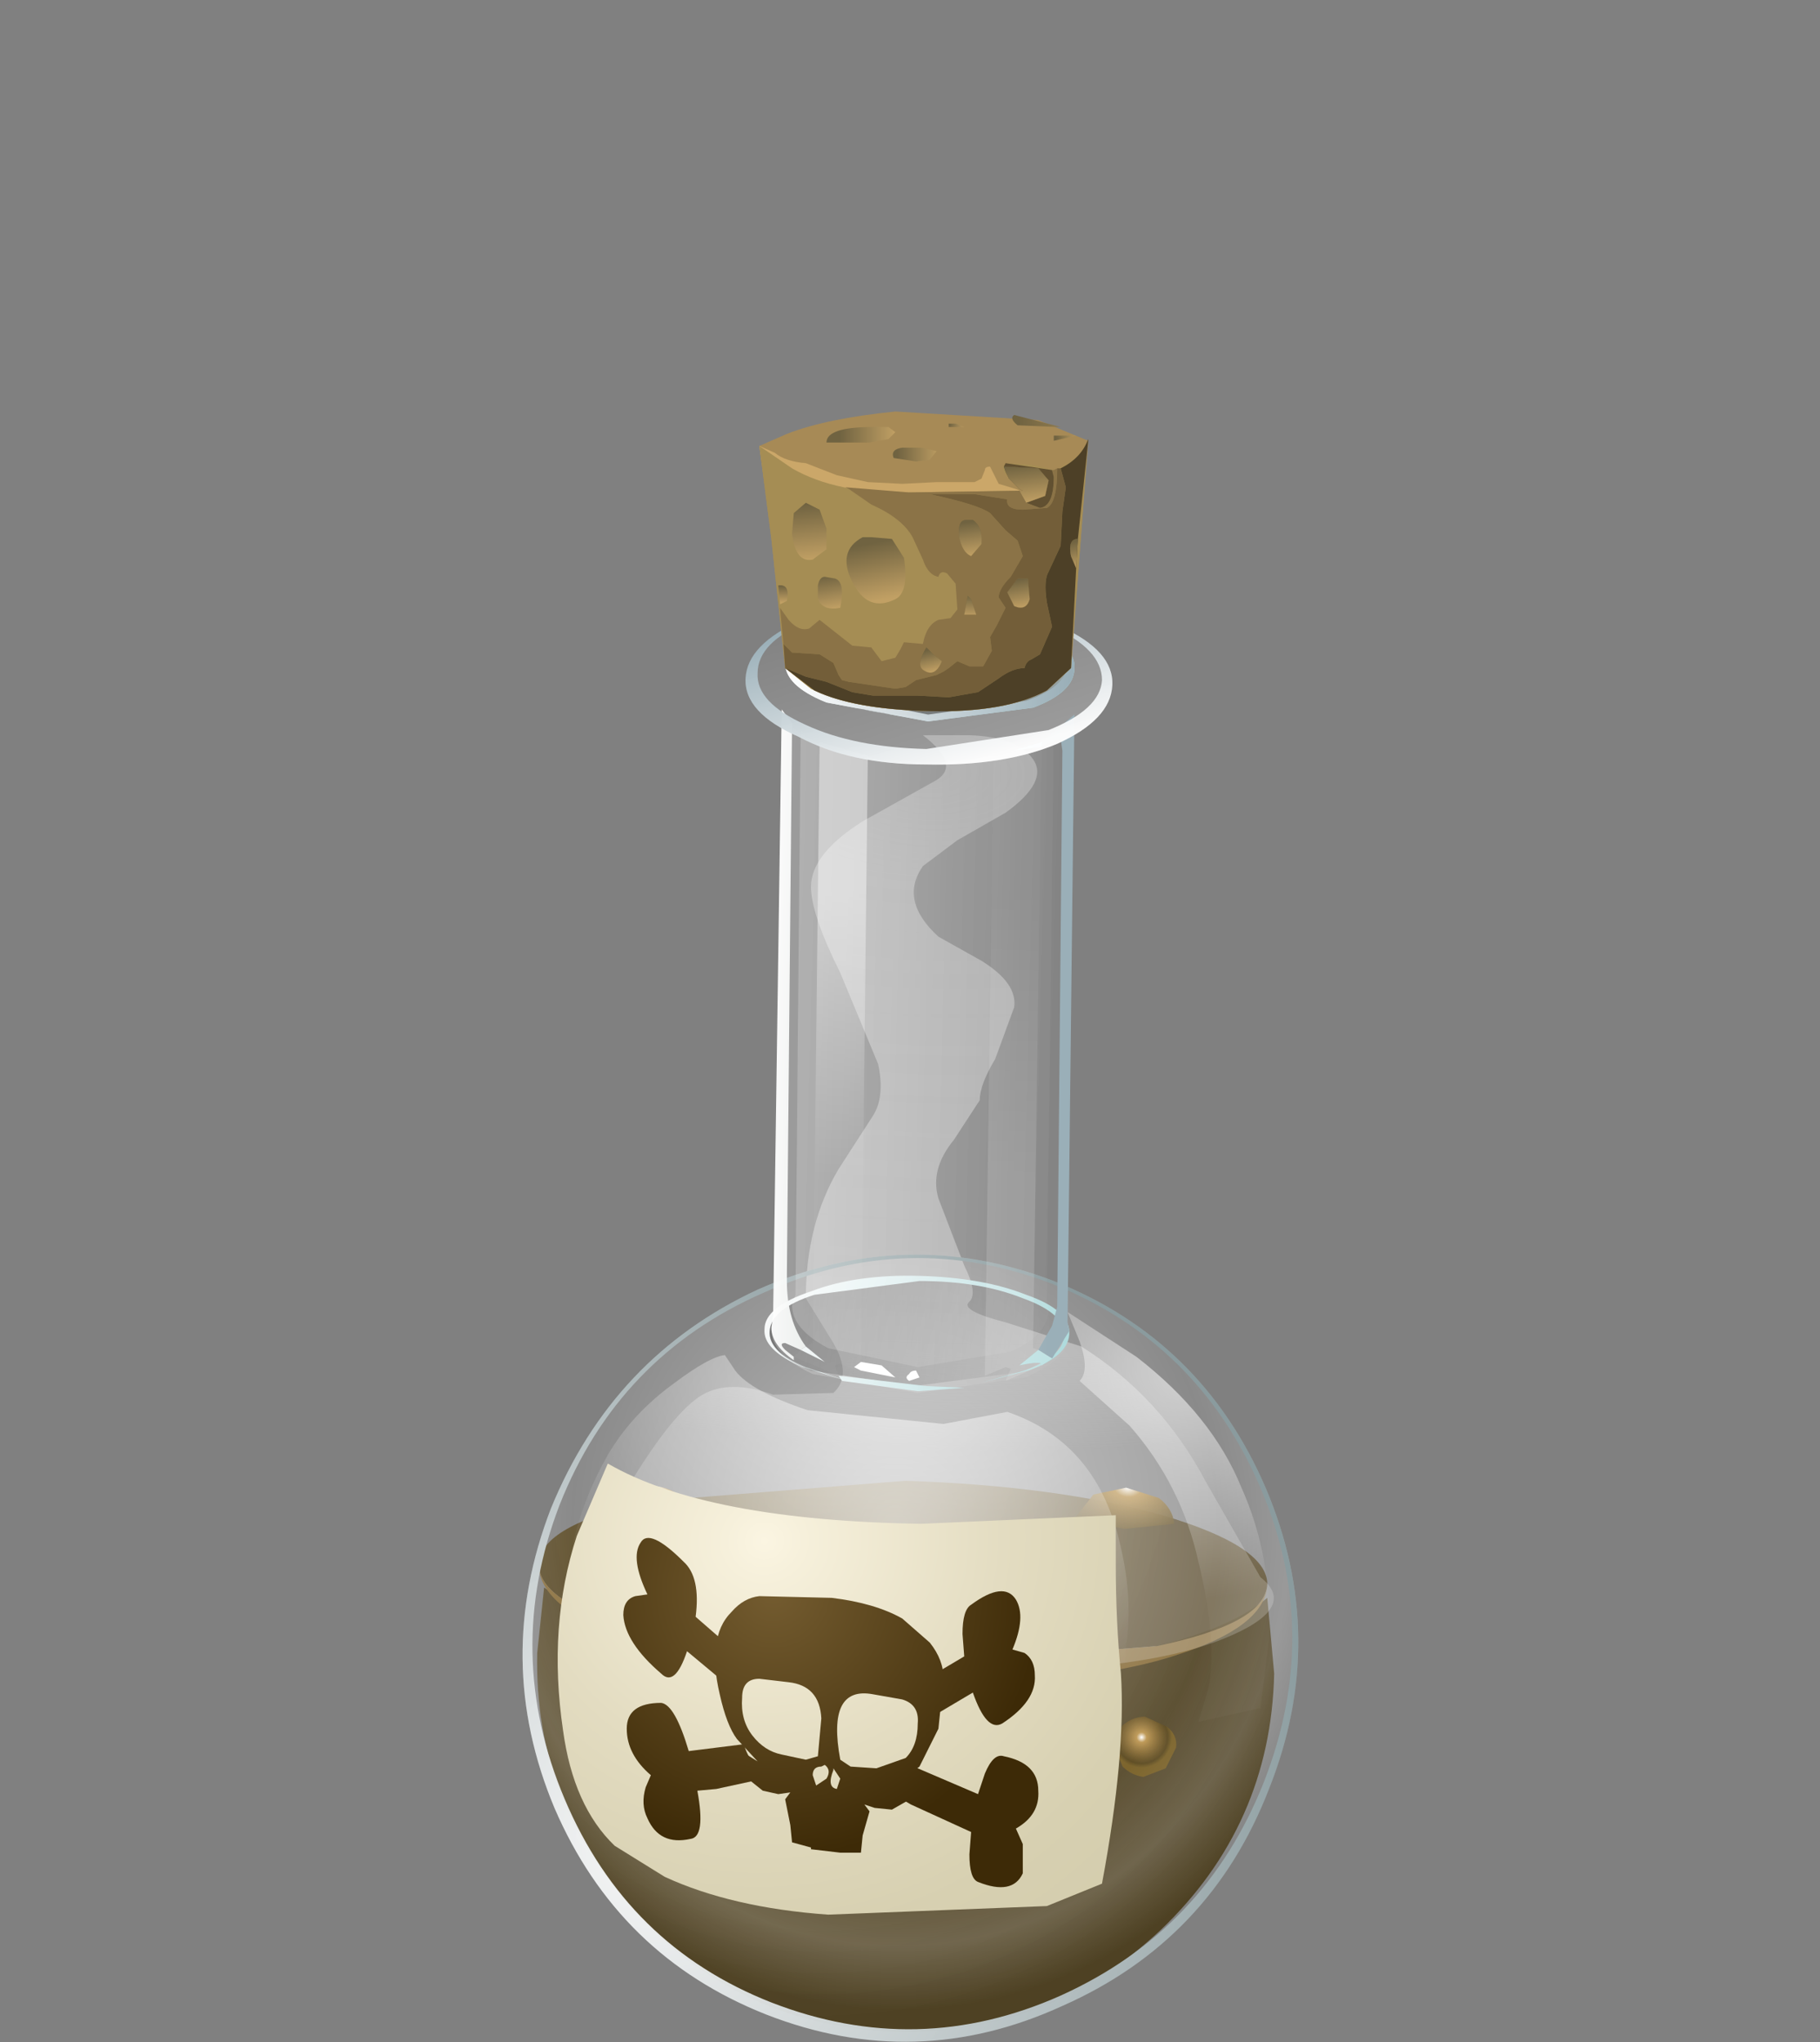 <?xml version="1.0" encoding="UTF-8" standalone="no"?>
<svg xmlns:xlink="http://www.w3.org/1999/xlink" height="59.3px" width="52.85px" xmlns="http://www.w3.org/2000/svg">
  <rect width="100%" height="100%" fill="#808080" stroke="none"/>
  <g transform="matrix(1.0, 0.0, 0.0, 1.0, 0.0, 0.0)">
    <use height="47.45" transform="matrix(1.0, 0.0, 0.0, 1.0, 15.15, 11.85)" width="22.55" xlink:href="#shape0"/>
  </g>
  <defs>
    <g id="shape0" transform="matrix(1.0, 0.0, 0.0, 1.0, -15.15, -11.85)">
      <path d="M36.8 46.4 L37.0 48.6 Q36.9 53.0 33.7 56.05 30.45 59.1 26.0 59.0 21.6 58.85 18.55 55.65 15.5 52.4 15.6 48.0 L15.8 46.1 Q17.2 47.1 19.95 47.8 L26.05 48.55 32.65 48.0 Q35.55 47.45 36.8 46.4" fill="url(#gradient0)" fill-rule="evenodd" stroke="none"/>
      <path d="M33.75 44.0 Q36.8 44.9 36.8 46.0 36.75 47.15 33.6 47.8 L26.15 48.4 Q21.75 48.3 18.7 47.4 15.6 46.55 15.65 45.4 15.7 44.3 18.8 43.6 L26.3 43.0 Q30.7 43.15 33.75 44.0" fill="url(#gradient1)" fill-rule="evenodd" stroke="none"/>
      <path d="M26.15 48.4 L33.6 47.8 Q36.7 47.15 36.8 46.05 36.7 47.25 34.2 48.05 31.35 49.0 26.25 48.8 21.2 48.7 18.2 47.6 15.6 46.65 15.65 45.4 15.6 46.55 18.7 47.4 21.75 48.3 26.15 48.4" fill="#866a36" fill-rule="evenodd" stroke="none"/>
      <path d="M28.75 50.55 Q28.7 51.1 28.25 51.55 27.8 51.95 27.2 51.9 26.6 51.9 26.15 51.45 25.7 51.0 25.75 50.45 25.75 49.85 26.2 49.45 26.65 49.05 27.25 49.1 27.9 49.1 28.3 49.55 28.75 49.95 28.75 50.55" fill="url(#gradient2)" fill-rule="evenodd" stroke="none"/>
      <path d="M18.8 49.0 L18.55 49.6 17.9 49.8 17.3 49.6 Q17.0 49.35 17.05 49.0 17.05 48.65 17.35 48.4 17.6 48.2 17.95 48.2 L18.6 48.4 18.8 49.0" fill="url(#gradient3)" fill-rule="evenodd" stroke="none"/>
      <path d="M22.8 48.6 L22.55 49.2 21.9 49.4 21.25 49.2 21.0 48.6 Q21.0 48.2 21.3 48.0 21.6 47.75 21.95 47.75 22.3 47.8 22.55 48.0 L22.8 48.6" fill="url(#gradient4)" fill-rule="evenodd" stroke="none"/>
      <path d="M29.2 46.6 L28.95 47.15 28.3 47.4 Q27.95 47.4 27.7 47.15 27.4 46.85 27.4 46.55 L27.7 45.95 28.35 45.75 Q28.7 45.75 28.95 46.0 L29.2 46.6" fill="url(#gradient5)" fill-rule="evenodd" stroke="none"/>
      <path d="M23.55 53.2 Q23.5 53.75 23.05 54.15 22.6 54.55 22.0 54.55 21.4 54.5 21.0 54.1 20.55 53.65 20.55 53.1 20.6 52.5 21.0 52.1 21.45 51.7 22.05 51.75 22.7 51.75 23.1 52.2 L23.55 53.2" fill="url(#gradient6)" fill-rule="evenodd" stroke="none"/>
      <path d="M34.15 50.75 L33.85 51.35 33.2 51.6 Q32.85 51.55 32.6 51.3 L32.35 50.7 Q32.4 50.35 32.6 50.1 32.9 49.85 33.25 49.85 L33.9 50.15 Q34.2 50.4 34.15 50.75" fill="url(#gradient7)" fill-rule="evenodd" stroke="none"/>
      <path d="M18.95 44.65 L17.6 44.3 Q17.7 43.8 18.1 43.45 18.5 43.1 19.0 43.15 19.5 43.2 19.9 43.55 20.3 43.9 20.35 44.45 L18.95 44.65" fill="url(#gradient8)" fill-rule="evenodd" stroke="none"/>
      <path d="M27.6 45.6 Q27.95 45.3 28.35 45.35 29.3 45.35 29.4 46.4 L28.3 46.55 27.2 46.2 27.6 45.6" fill="url(#gradient9)" fill-rule="evenodd" stroke="none"/>
      <path d="M24.55 47.8 Q23.45 47.75 22.95 47.35 23.1 46.75 23.55 46.35 24.0 45.95 24.6 46.0 25.2 46.0 25.65 46.45 26.15 46.9 26.2 47.55 L24.55 47.8" fill="url(#gradient10)" fill-rule="evenodd" stroke="none"/>
      <path d="M32.65 44.4 L31.2 44.1 31.75 43.4 32.7 43.2 33.65 43.5 Q34.05 43.8 34.1 44.25 L32.65 44.4" fill="url(#gradient11)" fill-rule="evenodd" stroke="none"/>
      <path d="M36.6 45.8 Q37.75 46.7 35.5 47.6 32.85 48.65 27.35 48.5 22.0 48.4 18.8 47.1 16.2 46.05 16.8 45.5 L18.25 43.15 Q19.55 41.0 20.4 40.5 21.2 40.05 22.45 40.5 L24.2 40.45 Q24.75 39.95 24.2 39.0 L23.4 37.7 Q23.4 35.55 24.35 33.95 L25.35 32.4 Q25.7 31.85 25.5 30.9 L24.4 28.25 Q23.55 26.55 23.55 25.75 23.55 24.8 25.05 23.85 L27.2 22.65 Q27.9 22.2 26.8 21.35 L28.15 21.35 Q29.55 21.4 30.0 22.05 30.45 22.7 29.2 23.6 L27.8 24.4 26.8 25.15 Q26.1 26.15 27.25 27.2 L28.5 27.9 Q29.55 28.55 29.45 29.25 L28.9 30.75 Q28.45 31.5 28.45 31.95 L27.7 33.1 Q27.0 33.95 27.25 34.8 L28.0 36.75 Q28.4 37.55 28.15 37.8 27.85 38.05 29.2 38.4 L31.4 39.1 Q33.7 40.55 35.0 43.0 L36.6 45.8" fill="url(#gradient12)" fill-rule="evenodd" stroke="none"/>
      <path d="M36.85 51.95 Q35.15 56.35 30.85 58.25 26.6 60.2 22.25 58.5 17.95 56.8 16.1 52.5 14.3 48.2 16.0 43.8 17.8 39.4 22.0 37.45 26.3 35.55 30.6 37.2 34.9 38.9 36.75 43.2 38.6 47.55 36.85 51.95" fill="url(#gradient13)" fill-rule="evenodd" stroke="none"/>
      <path d="M36.7 51.75 Q38.4 47.4 36.6 43.2 34.8 39.0 30.6 37.3 26.35 35.65 22.15 37.55 17.95 39.4 16.25 43.7 14.6 48.0 16.4 52.25 18.2 56.5 22.4 58.15 26.65 59.8 30.8 57.95 35.0 56.05 36.7 51.75 M36.75 43.2 Q38.6 47.55 36.85 51.95 35.15 56.35 30.85 58.25 26.6 60.2 22.25 58.5 17.95 56.8 16.1 52.5 14.3 48.2 16.0 43.8 17.8 39.4 22.0 37.45 26.3 35.55 30.6 37.2 34.9 38.9 36.75 43.2" fill="url(#gradient14)" fill-rule="evenodd" stroke="none"/>
      <path d="M29.25 41.0 Q31.9 41.9 32.55 44.95 32.9 46.45 32.7 47.8 L32.6 49.15 Q32.3 50.6 31.3 51.6 28.15 54.8 19.3 51.85 16.7 51.0 16.45 47.65 16.2 44.8 17.65 42.25 18.35 41.05 19.6 40.15 20.6 39.4 21.05 39.35 L21.35 39.8 Q21.8 40.4 23.45 40.95 L27.4 41.35 29.25 41.0" fill="url(#gradient15)" fill-rule="evenodd" stroke="none"/>
      <path d="M36.85 47.6 L36.6 49.6 34.8 50.0 35.1 49.0 Q35.35 47.6 34.8 45.35 34.3 43.1 32.8 41.4 L31.35 40.1 Q31.65 39.8 31.35 38.95 L31.0 38.1 33.0 39.4 Q35.2 41.1 36.05 43.2 36.95 45.2 36.85 47.6" fill="url(#gradient16)" fill-rule="evenodd" stroke="none"/>
      <path d="M23.55 37.5 Q24.85 37.0 26.7 37.05 28.55 37.1 29.8 37.6 31.1 38.05 31.05 38.75 31.0 39.4 29.85 39.8 L28.5 40.15 29.75 39.8 Q30.85 39.4 30.9 38.8 30.95 38.15 29.7 37.7 28.45 37.2 26.7 37.2 L23.65 37.6 Q22.4 38.0 22.35 38.65 22.3 39.25 23.4 39.7 L24.6 40.1 23.3 39.7 Q22.15 39.2 22.2 38.6 22.2 37.95 23.55 37.5" fill="url(#gradient17)" fill-rule="evenodd" stroke="none"/>
      <path d="M30.9 38.8 Q30.85 39.4 29.6 39.85 L26.55 40.25 23.55 39.8 Q22.3 39.3 22.35 38.65 22.4 38.0 23.65 37.6 L26.7 37.2 Q28.45 37.2 29.7 37.7 30.95 38.15 30.9 38.8" fill="url(#gradient18)" fill-rule="evenodd" stroke="none"/>
      <path d="M24.05 18.1 Q22.8 18.55 22.8 19.2 22.75 19.9 24.0 20.4 L26.95 20.95 30.0 20.55 Q31.2 20.1 31.2 19.4 31.25 18.75 30.0 18.2 L27.05 17.7 24.05 18.1 M23.2 21.4 Q21.6 20.7 21.65 19.7 21.7 18.7 23.3 18.0 24.85 17.35 27.05 17.4 29.25 17.45 30.8 18.2 32.35 18.9 32.3 19.9 32.25 20.9 30.7 21.6 29.15 22.25 26.9 22.2 24.7 22.2 23.2 21.4" fill="url(#gradient19)" fill-rule="evenodd" stroke="none"/>
      <path d="M29.7 21.85 Q30.9 21.45 31.2 20.8 L31.0 38.45 31.05 38.8 Q31.0 39.5 29.75 40.0 L26.65 40.45 23.6 39.9 Q22.4 39.35 22.4 38.6 L22.5 38.3 22.7 20.65 Q22.95 21.3 24.15 21.75 L26.9 22.2 29.7 21.85" fill="url(#gradient20)" fill-rule="evenodd" stroke="none"/>
      <path d="M26.9 22.15 Q29.25 22.15 30.6 21.35 L30.4 37.75 30.45 38.05 Q30.4 38.8 29.35 39.25 L26.65 39.7 24.05 39.15 Q23.0 38.6 23.0 37.9 L23.1 37.6 23.25 21.2 Q24.5 22.1 26.9 22.15" fill="url(#gradient21)" fill-rule="evenodd" stroke="none"/>
      <path d="M28.0 40.3 L26.65 40.4 24.45 40.1 24.35 39.95 26.9 40.25 28.0 40.3" fill="url(#gradient22)" fill-rule="evenodd" stroke="none"/>
      <path d="M22.7 20.6 L23.0 21.0 22.85 37.0 22.85 37.2 Q22.85 38.35 23.4 39.1 L23.25 39.2 22.8 39.0 Q22.6 39.0 22.8 39.2 L23.05 39.4 23.05 39.5 Q22.4 39.05 22.4 38.55 L22.45 38.2 22.7 20.6" fill="url(#gradient23)" fill-rule="evenodd" stroke="none"/>
      <path d="M30.25 21.55 L31.2 20.75 31.0 38.4 31.05 38.65 30.55 39.45 30.15 39.2 30.55 38.5 30.7 37.95 30.85 21.8 30.8 21.45 30.25 21.65 30.25 21.55" fill="url(#gradient24)" fill-rule="evenodd" stroke="none"/>
      <path d="M23.8 21.55 L25.2 21.95 25.0 39.55 24.8 39.7 25.0 39.8 25.0 39.85 24.4 39.6 24.25 39.65 24.35 39.95 23.05 39.4 23.25 39.2 23.95 39.55 23.4 39.1 23.6 39.0 23.8 21.55" fill="url(#gradient25)" fill-rule="evenodd" stroke="none"/>
      <path d="M23.95 39.55 L23.25 39.2 23.4 39.1 23.95 39.55" fill="url(#gradient26)" fill-rule="evenodd" stroke="none"/>
      <path d="M23.95 39.55 L23.25 39.2 23.4 39.1 23.95 39.55" fill="url(#gradient27)" fill-rule="evenodd" stroke="none"/>
      <path d="M30.2 21.7 L30.25 21.65 30.0 39.15 30.15 39.2 29.6 39.65 Q30.3 39.5 30.25 39.65 L29.2 40.1 29.35 39.75 29.2 39.7 28.6 39.95 28.85 21.95 29.4 21.8 30.2 21.7" fill="url(#gradient28)" fill-rule="evenodd" stroke="none"/>
      <path d="M30.2 21.7 L29.4 21.8 30.25 21.55 30.25 21.65 30.2 21.7" fill="url(#gradient29)" fill-rule="evenodd" stroke="none"/>
      <path d="M30.2 21.7 L29.4 21.8 30.25 21.55 30.25 21.65 30.2 21.7" fill="url(#gradient30)" fill-rule="evenodd" stroke="none"/>
      <path d="M30.15 39.2 L30.55 39.45 30.25 39.65 Q30.3 39.5 29.6 39.65 L30.15 39.2" fill="url(#gradient31)" fill-rule="evenodd" stroke="none"/>
      <path d="M30.15 39.2 L30.55 39.45 30.25 39.65 Q30.3 39.5 29.6 39.65 L30.15 39.2" fill="url(#gradient32)" fill-rule="evenodd" stroke="none"/>
      <path d="M24.8 39.7 L25.0 39.55 25.6 39.65 26.0 40.0 25.0 39.8 24.8 39.7" fill="#ffffff" fill-rule="evenodd" stroke="none"/>
      <path d="M26.4 40.1 Q26.25 40.0 26.4 39.9 26.45 39.8 26.6 39.8 L26.7 40.0 26.4 40.1" fill="#ffffff" fill-rule="evenodd" stroke="none"/>
      <path d="M31.2 19.4 Q31.2 20.1 30.0 20.55 L26.95 20.95 24.0 20.4 Q22.75 19.9 22.8 19.2 22.8 18.55 24.05 18.1 L27.05 17.7 30.0 18.2 Q31.25 18.75 31.2 19.4" fill="url(#gradient33)" fill-rule="evenodd" stroke="none"/>
      <path d="M23.45 18.05 Q22.0 18.65 22.0 19.55 21.95 20.4 23.4 21.05 24.8 21.7 26.9 21.75 L30.45 21.2 Q31.95 20.6 32.0 19.75 32.0 18.85 30.55 18.2 29.1 17.6 27.0 17.55 L23.45 18.05 M23.2 21.4 Q21.6 20.7 21.65 19.7 21.7 18.7 23.3 18.0 24.85 17.35 27.05 17.4 29.25 17.45 30.8 18.2 32.35 18.9 32.3 19.9 32.25 20.9 30.7 21.6 29.15 22.25 26.9 22.2 24.7 22.2 23.2 21.4" fill="url(#gradient34)" fill-rule="evenodd" stroke="none"/>
      <path d="M24.0 20.4 Q22.75 19.9 22.8 19.2 22.8 18.55 24.05 18.1 L24.5 18.0 24.2 18.05 Q23.0 18.55 23.0 19.2 22.95 19.8 24.15 20.3 25.3 20.8 27.0 20.8 L29.8 20.4 Q31.0 20.0 31.05 19.35 31.05 18.7 30.0 18.2 L29.4 18.0 30.1 18.25 Q31.25 18.8 31.2 19.4 31.2 20.1 30.0 20.55 L26.95 20.95 24.0 20.4" fill="url(#gradient35)" fill-rule="evenodd" stroke="none"/>
      <path d="M24.05 18.1 L24.7 17.95 24.2 18.05 Q23.05 18.45 23.05 19.1 23.0 19.75 24.2 20.2 L26.95 20.75 29.8 20.35 Q30.95 19.95 31.0 19.3 31.0 18.65 29.85 18.2 L28.2 17.8 30.0 18.2 Q31.25 18.75 31.2 19.4 31.2 20.1 30.0 20.55 L26.95 20.95 24.0 20.4 Q22.75 19.9 22.8 19.2 22.8 18.55 24.05 18.1" fill="url(#gradient36)" fill-rule="evenodd" stroke="none"/>
      <path d="M30.15 12.2 L31.6 12.8 31.1 19.4 30.4 20.05 Q29.2 20.7 27.0 20.65 24.7 20.6 23.55 20.0 L22.8 19.4 22.4 15.65 22.05 12.95 22.85 12.6 Q24.0 12.15 26.0 11.95 L30.15 12.2" fill="#a78a56" fill-rule="evenodd" stroke="none"/>
      <path d="M27.2 14.0 L28.3 14.0 28.5 13.9 28.6 13.65 Q28.6 13.55 28.75 13.55 L29.0 14.05 29.5 14.2 Q29.8 14.3 29.8 14.55 L29.4 15.0 28.85 15.2 26.2 15.5 23.45 15.2 22.3 14.65 22.05 12.95 22.5 13.15 Q22.8 13.4 23.4 13.45 L24.3 13.8 25.2 14.0 26.2 14.05 27.2 14.0" fill="#cba769" fill-rule="evenodd" stroke="none"/>
      <path d="M25.8 12.4 L26.0 12.55 25.8 12.75 25.25 12.85 24.0 12.85 Q24.0 12.4 25.35 12.4 L25.8 12.4" fill="url(#gradient37)" fill-rule="evenodd" stroke="none"/>
      <path d="M25.95 13.3 Q25.85 13.05 26.2 13.0 L26.75 13.0 27.2 13.1 27.0 13.35 26.6 13.4 25.95 13.3" fill="url(#gradient38)" fill-rule="evenodd" stroke="none"/>
      <path d="M27.55 12.3 L27.75 12.3 28.0 12.4 27.55 12.4 27.55 12.3" fill="url(#gradient39)" fill-rule="evenodd" stroke="none"/>
      <path d="M29.55 12.35 Q29.3 12.15 29.45 12.05 L30.8 12.4 30.7 12.4 29.55 12.35" fill="url(#gradient40)" fill-rule="evenodd" stroke="none"/>
      <path d="M30.6 12.8 L30.6 12.65 31.25 12.65 30.6 12.8" fill="url(#gradient41)" fill-rule="evenodd" stroke="none"/>
      <path d="M29.7 14.25 L29.35 13.95 Q29.0 13.6 29.2 13.45 L30.0 13.5 30.6 13.65 Q31.35 13.4 31.6 12.75 L31.6 12.8 31.1 19.4 30.4 20.05 Q29.2 20.7 27.0 20.65 24.7 20.6 23.55 20.0 L22.8 19.4 22.4 15.65 22.05 12.95 23.0 13.6 Q24.3 14.35 26.4 14.3 L29.7 14.25" fill="#a58d54" fill-rule="evenodd" stroke="none"/>
      <path d="M27.1 19.0 L26.9 18.8 Q26.6 19.3 26.8 19.45 27.15 19.7 27.35 19.2 L27.1 19.0 M28.2 17.4 L28.1 17.3 28.0 17.85 28.35 17.85 28.2 17.4 M28.05 15.1 Q27.8 15.1 27.85 15.6 27.95 16.05 28.2 16.15 L28.5 15.8 Q28.55 15.3 28.25 15.1 L28.05 15.1 M28.3 14.35 L27.0 14.35 Q28.4 14.65 28.75 14.9 L29.2 15.4 29.55 15.7 29.7 16.15 29.35 16.75 Q29.0 17.1 29.0 17.35 L29.2 17.65 28.95 18.15 28.75 18.5 28.8 18.9 28.55 19.35 28.15 19.35 27.8 19.2 27.55 19.4 27.4 19.5 27.2 19.6 26.6 19.75 26.3 19.95 26.0 20.0 24.65 19.8 24.45 19.75 24.35 19.6 24.2 19.25 23.8 19.0 23.0 18.95 22.75 18.7 22.65 17.65 22.9 18.0 Q23.2 18.35 23.5 18.25 L23.8 18.0 24.75 18.75 25.3 18.8 25.6 19.2 26.0 19.1 26.15 18.85 26.25 18.65 26.8 18.7 Q26.9 18.15 27.25 18.0 L27.6 17.95 27.8 17.7 27.75 16.95 27.5 16.65 Q27.3 16.55 27.25 16.75 26.95 16.7 26.8 16.25 L26.5 15.6 Q26.2 15.05 25.3 14.65 L24.65 14.2 24.55 14.15 26.4 14.3 29.6 14.25 29.8 14.6 30.2 14.75 Q30.6 14.7 30.6 13.85 L30.55 13.65 30.6 13.65 30.7 13.6 Q30.7 14.6 30.4 14.75 L29.7 14.8 Q29.2 14.8 29.25 14.5 L28.3 14.35" fill="#8b7347" fill-rule="evenodd" stroke="none"/>
      <path d="M29.15 13.55 L29.2 13.45 30.55 13.65 30.6 13.85 Q30.6 14.7 30.2 14.75 L29.8 14.6 30.35 14.4 30.45 13.95 30.15 13.6 29.15 13.55" fill="#615031" fill-rule="evenodd" stroke="none"/>
      <path d="M29.55 16.8 L29.25 17.2 29.45 17.6 Q29.8 17.75 29.9 17.4 L29.85 16.8 29.55 16.8 M28.75 14.9 Q28.4 14.65 27.0 14.35 L28.3 14.35 29.25 14.5 Q29.2 14.8 29.7 14.8 L30.4 14.75 Q30.7 14.6 30.7 13.6 L30.8 13.6 30.95 14.15 30.85 14.85 30.8 15.85 30.45 16.6 Q30.3 16.85 30.4 17.5 L30.55 18.2 30.2 19.0 29.95 19.15 Q29.8 19.2 29.75 19.4 29.4 19.4 29.0 19.7 L28.4 20.1 27.55 20.25 26.65 20.2 25.35 20.2 24.75 20.1 24.0 19.8 23.4 19.65 22.8 19.4 22.75 18.7 23.0 18.95 23.8 19.0 24.2 19.25 24.35 19.6 24.45 19.75 24.65 19.8 26.0 20.0 26.3 19.95 26.6 19.75 27.2 19.6 27.4 19.5 27.55 19.4 27.8 19.2 28.15 19.35 28.55 19.35 28.8 18.9 28.75 18.5 28.95 18.15 29.2 17.65 29.0 17.35 Q29.0 17.1 29.35 16.75 L29.7 16.15 29.55 15.7 29.2 15.4 28.75 14.9" fill="#735e39" fill-rule="evenodd" stroke="none"/>
      <path d="M31.6 12.8 L31.3 15.65 Q31.0 15.65 31.1 16.15 L31.25 16.5 31.1 19.4 30.4 20.05 Q29.2 20.7 27.0 20.65 24.8 20.6 23.65 20.05 L22.8 19.4 23.4 19.65 24.0 19.8 24.75 20.1 25.35 20.2 26.65 20.2 27.55 20.25 28.4 20.1 29.0 19.7 Q29.4 19.4 29.75 19.4 29.8 19.2 29.95 19.15 L30.2 19.0 30.55 18.2 30.4 17.5 Q30.3 16.85 30.45 16.6 L30.8 15.85 30.85 14.85 30.95 14.15 30.8 13.6 Q31.4 13.3 31.6 12.75 L31.6 12.8" fill="#4d4027" fill-rule="evenodd" stroke="none"/>
      <path d="M23.6 16.25 Q23.1 16.35 23.0 15.5 L23.05 14.9 23.4 14.6 23.8 14.8 24.0 15.35 24.0 15.95 23.6 16.25" fill="url(#gradient42)" fill-rule="evenodd" stroke="none"/>
      <path d="M26.0 17.4 Q25.2 17.8 24.75 16.9 24.3 16.0 25.05 15.6 L25.3 15.6 25.9 15.65 26.25 16.2 Q26.4 17.2 26.0 17.4" fill="url(#gradient43)" fill-rule="evenodd" stroke="none"/>
      <path d="M23.75 17.4 L23.75 17.0 Q23.8 16.75 23.95 16.75 L24.25 16.8 Q24.55 16.9 24.4 17.65 23.9 17.75 23.75 17.4" fill="url(#gradient44)" fill-rule="evenodd" stroke="none"/>
      <path d="M22.6 17.0 Q22.95 16.95 22.85 17.45 L22.65 17.55 22.6 17.0" fill="url(#gradient45)" fill-rule="evenodd" stroke="none"/>
      <path d="M28.2 16.15 Q27.95 16.05 27.85 15.6 27.8 15.1 28.05 15.1 L28.25 15.1 Q28.55 15.3 28.5 15.8 L28.2 16.15" fill="#705c39" fill-rule="evenodd" stroke="none"/>
      <path d="M28.2 16.15 Q27.95 16.05 27.85 15.6 27.8 15.1 28.05 15.1 L28.25 15.1 Q28.55 15.3 28.5 15.8 L28.2 16.15" fill="url(#gradient46)" fill-rule="evenodd" stroke="none"/>
      <path d="M28.2 17.4 L28.35 17.85 28.0 17.85 28.1 17.3 28.2 17.4" fill="#705c39" fill-rule="evenodd" stroke="none"/>
      <path d="M28.2 17.4 L28.35 17.85 28.0 17.85 28.1 17.3 28.2 17.4" fill="url(#gradient47)" fill-rule="evenodd" stroke="none"/>
      <path d="M27.1 19.0 L27.35 19.2 Q27.15 19.7 26.8 19.45 26.6 19.3 26.9 18.8 L27.1 19.0" fill="#705c39" fill-rule="evenodd" stroke="none"/>
      <path d="M27.1 19.0 L27.35 19.2 Q27.15 19.7 26.8 19.45 26.6 19.3 26.9 18.8 L27.1 19.0" fill="url(#gradient48)" fill-rule="evenodd" stroke="none"/>
      <path d="M29.55 16.8 L29.85 16.8 29.9 17.4 Q29.8 17.75 29.45 17.6 L29.25 17.2 29.55 16.8" fill="#615031" fill-rule="evenodd" stroke="none"/>
      <path d="M29.55 16.8 L29.85 16.8 29.9 17.4 Q29.8 17.75 29.45 17.6 L29.25 17.2 29.55 16.8" fill="url(#gradient49)" fill-rule="evenodd" stroke="none"/>
      <path d="M31.1 16.15 Q31.0 15.65 31.3 15.65 L31.25 16.5 31.1 16.15" fill="#4d4027" fill-rule="evenodd" stroke="none"/>
      <path d="M31.1 16.15 Q31.0 15.65 31.3 15.65 L31.25 16.5 31.1 16.15" fill="url(#gradient50)" fill-rule="evenodd" stroke="none"/>
      <path d="M30.45 13.95 L30.35 14.4 29.8 14.6 29.6 14.25 29.7 14.25 29.6 14.2 29.3 13.9 29.2 13.7 29.15 13.55 30.15 13.6 30.45 13.95" fill="#615031" fill-rule="evenodd" stroke="none"/>
      <path d="M30.45 13.95 L30.35 14.4 29.8 14.6 29.6 14.25 29.7 14.25 29.6 14.2 29.3 13.9 29.2 13.7 29.15 13.55 30.15 13.6 30.45 13.95" fill="url(#gradient51)" fill-rule="evenodd" stroke="none"/>
      <path d="M17.65 42.5 Q20.5 44.15 26.75 44.25 L32.4 44.0 32.4 45.4 Q32.4 47.1 32.55 48.6 32.7 50.95 32.0 54.7 L30.4 55.35 24.05 55.6 Q21.25 55.4 19.3 54.5 L17.85 53.6 Q16.65 52.45 16.35 50.25 15.9 47.2 16.75 44.6 L17.65 42.5" fill="url(#gradient52)" fill-rule="evenodd" stroke="none"/>
      <path d="M24.0 51.65 Q24.15 51.4 23.95 51.25 L23.85 51.3 Q23.6 51.3 23.6 51.55 L23.7 51.85 24.0 51.65 M24.2 51.35 L24.2 51.4 Q24.0 51.9 24.3 51.95 L24.4 51.65 24.2 51.35 M23.85 49.9 Q23.8 48.95 22.9 48.85 L22.05 48.75 Q21.55 48.75 21.55 49.3 21.5 49.95 21.85 50.4 22.2 50.85 22.7 50.95 L23.4 51.1 23.75 51.0 23.85 49.9 M26.65 50.05 Q26.7 49.5 26.2 49.35 L25.35 49.2 Q24.0 48.95 24.4 51.1 L24.7 51.3 25.45 51.35 26.3 51.05 Q26.65 50.7 26.65 50.05 M27.0 47.7 Q27.4 48.2 27.4 48.75 L27.25 50.2 26.7 51.3 26.1 51.75 26.5 51.6 26.75 51.8 26.6 52.15 25.9 52.55 25.4 52.5 25.1 52.4 25.25 52.6 25.05 53.3 25.0 53.8 24.45 53.8 24.4 53.8 23.55 53.7 23.55 53.65 23.0 53.5 22.95 53.0 22.8 52.25 22.95 52.05 22.6 52.1 22.15 52.0 21.4 51.4 21.35 51.0 Q21.4 50.8 21.6 50.9 L22.0 51.15 21.4 50.5 Q21.1 50.1 20.9 49.2 20.7 48.35 20.8 47.8 20.85 47.2 21.25 46.8 21.6 46.4 22.05 46.35 L24.15 46.4 Q25.4 46.55 26.2 47.0 L27.0 47.7" fill="url(#gradient53)" fill-rule="evenodd" stroke="none"/>
      <path d="M29.5 46.45 Q29.8 46.95 29.4 47.9 L29.75 48.0 Q30.05 48.2 30.05 48.65 30.1 49.4 29.1 50.05 28.65 50.3 28.25 49.15 L26.9 49.95 26.65 48.9 28.0 48.1 27.95 47.45 Q27.95 46.75 28.2 46.6 29.15 45.9 29.5 46.45" fill="url(#gradient54)" fill-rule="evenodd" stroke="none"/>
      <path d="M18.6 44.8 Q18.85 44.35 19.85 45.35 20.35 45.8 20.2 46.95 L21.75 48.3 21.65 48.4 21.45 49.2 19.95 47.95 Q19.6 49.0 19.2 48.6 18.15 47.7 18.1 46.9 18.1 46.45 18.45 46.35 L18.8 46.3 Q18.3 45.25 18.6 44.8" fill="url(#gradient55)" fill-rule="evenodd" stroke="none"/>
      <path d="M22.45 51.6 L21.95 51.7 20.8 51.95 20.25 52.0 Q20.5 53.35 20.05 53.4 19.15 53.6 18.8 52.8 18.6 52.4 18.75 51.9 L18.9 51.55 Q18.2 50.95 18.2 50.2 18.2 49.45 19.2 49.45 19.6 49.5 20.0 50.85 L21.6 50.65 Q21.8 51.35 22.45 51.6" fill="url(#gradient56)" fill-rule="evenodd" stroke="none"/>
      <path d="M30.15 52.0 Q30.2 52.7 29.5 53.1 L29.7 53.55 29.7 54.4 Q29.4 55.05 28.4 54.65 28.15 54.55 28.15 53.85 L28.2 53.2 26.45 52.4 25.6 51.9 26.3 51.2 28.4 52.1 28.6 51.5 Q28.85 50.9 29.15 51.0 30.15 51.2 30.15 52.0" fill="url(#gradient57)" fill-rule="evenodd" stroke="none"/>
    </g>
    <radialGradient cx="0" cy="0" gradientTransform="matrix(0.007, 0.016, 0.016, -0.007, 23.9, 44.85)" gradientUnits="userSpaceOnUse" id="gradient0" r="819.2" spreadMethod="pad">
      <stop offset="0.0" stop-color="#5a4412" stop-opacity="0.667"/>
      <stop offset="0.988" stop-color="#3e2f0b" stop-opacity="0.847"/>
    </radialGradient>
    <radialGradient cx="0" cy="0" gradientTransform="matrix(0.005, 0.012, 0.012, -0.006, 23.85, 42.45)" gradientUnits="userSpaceOnUse" id="gradient1" r="819.2" spreadMethod="pad">
      <stop offset="0.0" stop-color="#6b5116" stop-opacity="0.667"/>
      <stop offset="0.988" stop-color="#46340d" stop-opacity="0.847"/>
    </radialGradient>
    <radialGradient cx="0" cy="0" gradientTransform="matrix(6.0E-4, 0.002, 0.002, -6.0E-4, 27.05, 50.05)" gradientUnits="userSpaceOnUse" id="gradient2" r="819.2" spreadMethod="pad">
      <stop offset="0.0" stop-color="#ffffff"/>
      <stop offset="0.165" stop-color="#b9914a"/>
      <stop offset="0.859" stop-color="#523e10" stop-opacity="0.847"/>
      <stop offset="1.0" stop-color="#775b19" stop-opacity="0.847"/>
    </radialGradient>
    <radialGradient cx="0" cy="0" gradientTransform="matrix(3.0E-4, 0.001, 0.001, -3.0E-4, 17.8, 48.75)" gradientUnits="userSpaceOnUse" id="gradient3" r="819.2" spreadMethod="pad">
      <stop offset="0.0" stop-color="#ffffff"/>
      <stop offset="0.165" stop-color="#b9914a"/>
      <stop offset="0.859" stop-color="#523e10" stop-opacity="0.847"/>
      <stop offset="1.0" stop-color="#775b19" stop-opacity="0.847"/>
    </radialGradient>
    <radialGradient cx="0" cy="0" gradientTransform="matrix(3.0E-4, 0.001, 0.001, -3.0E-4, 21.8, 48.35)" gradientUnits="userSpaceOnUse" id="gradient4" r="819.2" spreadMethod="pad">
      <stop offset="0.0" stop-color="#ffffff"/>
      <stop offset="0.165" stop-color="#b9914a"/>
      <stop offset="0.859" stop-color="#523e10" stop-opacity="0.847"/>
      <stop offset="1.0" stop-color="#775b19" stop-opacity="0.847"/>
    </radialGradient>
    <radialGradient cx="0" cy="0" gradientTransform="matrix(3.0E-4, 0.001, 0.001, -3.0E-4, 28.2, 46.3)" gradientUnits="userSpaceOnUse" id="gradient5" r="819.2" spreadMethod="pad">
      <stop offset="0.0" stop-color="#ffffff"/>
      <stop offset="0.165" stop-color="#b9914a"/>
      <stop offset="0.859" stop-color="#523e10" stop-opacity="0.847"/>
      <stop offset="1.0" stop-color="#775b19" stop-opacity="0.847"/>
    </radialGradient>
    <radialGradient cx="0" cy="0" gradientTransform="matrix(6.0E-4, 0.002, 0.002, -6.0E-4, 21.85, 52.7)" gradientUnits="userSpaceOnUse" id="gradient6" r="819.2" spreadMethod="pad">
      <stop offset="0.0" stop-color="#ffffff"/>
      <stop offset="0.165" stop-color="#b9914a"/>
      <stop offset="0.859" stop-color="#523e10" stop-opacity="0.847"/>
      <stop offset="1.0" stop-color="#775b19" stop-opacity="0.847"/>
    </radialGradient>
    <radialGradient cx="0" cy="0" gradientTransform="matrix(4.0E-4, 0.001, 0.001, -4.0E-4, 33.15, 50.45)" gradientUnits="userSpaceOnUse" id="gradient7" r="819.2" spreadMethod="pad">
      <stop offset="0.0" stop-color="#ffffff"/>
      <stop offset="0.165" stop-color="#b9914a"/>
      <stop offset="0.859" stop-color="#523e10" stop-opacity="0.847"/>
      <stop offset="1.0" stop-color="#775b19" stop-opacity="0.847"/>
    </radialGradient>
    <radialGradient cx="0" cy="0" gradientTransform="matrix(-1.0E-4, 0.002, 0.003, 2.0E-4, 19.0, 43.2)" gradientUnits="userSpaceOnUse" id="gradient8" r="819.2" spreadMethod="pad">
      <stop offset="0.0" stop-color="#ffffff"/>
      <stop offset="0.165" stop-color="#b9914a"/>
      <stop offset="0.859" stop-color="#523e10" stop-opacity="0.847"/>
      <stop offset="1.0" stop-color="#775b19" stop-opacity="0.847"/>
    </radialGradient>
    <radialGradient cx="0" cy="0" gradientTransform="matrix(-1.0E-4, 0.001, 0.002, 2.0E-4, 28.4, 45.4)" gradientUnits="userSpaceOnUse" id="gradient9" r="819.2" spreadMethod="pad">
      <stop offset="0.0" stop-color="#ffffff"/>
      <stop offset="0.165" stop-color="#b9914a"/>
      <stop offset="0.859" stop-color="#523e10" stop-opacity="0.847"/>
      <stop offset="1.0" stop-color="#775b19" stop-opacity="0.847"/>
    </radialGradient>
    <radialGradient cx="0" cy="0" gradientTransform="matrix(-2.0E-4, 0.002, 0.004, 3.0E-4, 24.65, 46.05)" gradientUnits="userSpaceOnUse" id="gradient10" r="819.2" spreadMethod="pad">
      <stop offset="0.0" stop-color="#ffffff"/>
      <stop offset="0.165" stop-color="#b9914a"/>
      <stop offset="0.859" stop-color="#523e10" stop-opacity="0.847"/>
      <stop offset="1.0" stop-color="#775b19" stop-opacity="0.847"/>
    </radialGradient>
    <radialGradient cx="0" cy="0" gradientTransform="matrix(-1.0E-4, 0.002, 0.003, 2.0E-4, 32.75, 43.2)" gradientUnits="userSpaceOnUse" id="gradient11" r="819.2" spreadMethod="pad">
      <stop offset="0.0" stop-color="#ffffff"/>
      <stop offset="0.165" stop-color="#b9914a"/>
      <stop offset="0.859" stop-color="#523e10" stop-opacity="0.847"/>
      <stop offset="1.0" stop-color="#775b19" stop-opacity="0.847"/>
    </radialGradient>
    <radialGradient cx="0" cy="0" gradientTransform="matrix(-8.0E-4, 0.024, 0.047, 0.002, 26.95, 22.4)" gradientUnits="userSpaceOnUse" id="gradient12" r="819.2" spreadMethod="pad">
      <stop offset="0.0" stop-color="#ffffff" stop-opacity="0.259"/>
      <stop offset="0.165" stop-color="#ebebeb" stop-opacity="0.369"/>
      <stop offset="0.859" stop-color="#e0e0e0" stop-opacity="0.459"/>
      <stop offset="1.0" stop-color="#ededed" stop-opacity="0.227"/>
    </radialGradient>
    <radialGradient cx="0" cy="0" gradientTransform="matrix(0.002, 0.017, 0.016, -0.002, 26.0, 44.35)" gradientUnits="userSpaceOnUse" id="gradient13" r="819.2" spreadMethod="pad">
      <stop offset="0.0" stop-color="#ffffff" stop-opacity="0.478"/>
      <stop offset="0.71" stop-color="#ffffff" stop-opacity="0.082"/>
      <stop offset="0.867" stop-color="#ffffff" stop-opacity="0.2"/>
      <stop offset="1.0" stop-color="#ffffff" stop-opacity="0.027"/>
    </radialGradient>
    <radialGradient cx="0" cy="0" gradientTransform="matrix(0.018, -0.016, -0.016, -0.018, 19.0, 53.5)" gradientUnits="userSpaceOnUse" id="gradient14" r="819.2" spreadMethod="pad">
      <stop offset="0.0" stop-color="#ffffff" stop-opacity="0.949"/>
      <stop offset="1.0" stop-color="#8a9b9e"/>
    </radialGradient>
    <radialGradient cx="0" cy="0" gradientTransform="matrix(0.003, 0.012, 0.014, -0.002, 26.0, 39.9)" gradientUnits="userSpaceOnUse" id="gradient15" r="819.2" spreadMethod="pad">
      <stop offset="0.0" stop-color="#ffffff" stop-opacity="0.588"/>
      <stop offset="1.0" stop-color="#ffffff" stop-opacity="0.0"/>
    </radialGradient>
    <radialGradient cx="0" cy="0" gradientTransform="matrix(0.002, 0.008, 0.009, -0.002, 34.55, 39.7)" gradientUnits="userSpaceOnUse" id="gradient16" r="819.2" spreadMethod="pad">
      <stop offset="0.0" stop-color="#ffffff" stop-opacity="0.62"/>
      <stop offset="1.0" stop-color="#ffffff" stop-opacity="0.027"/>
    </radialGradient>
    <linearGradient gradientTransform="matrix(0.005, 0.002, 0.002, -0.005, 26.6, 38.65)" gradientUnits="userSpaceOnUse" id="gradient17" spreadMethod="pad" x1="-819.2" x2="819.2">
      <stop offset="0.0" stop-color="#ffffff" stop-opacity="0.949"/>
      <stop offset="1.0" stop-color="#abd9db"/>
    </linearGradient>
    <linearGradient gradientTransform="matrix(0.004, 0.001, 0.001, -0.004, 26.85, 38.8)" gradientUnits="userSpaceOnUse" id="gradient18" spreadMethod="pad" x1="-819.2" x2="819.2">
      <stop offset="0.0" stop-color="#000000" stop-opacity="0.247"/>
      <stop offset="1.0" stop-color="#000000" stop-opacity="0.027"/>
    </linearGradient>
    <linearGradient gradientTransform="matrix(-9.0E-4, -0.003, -0.003, 9.0E-4, 27.0, 19.8)" gradientUnits="userSpaceOnUse" id="gradient19" spreadMethod="pad" x1="-819.2" x2="819.2">
      <stop offset="0.0" stop-color="#ffffff" stop-opacity="0.22"/>
      <stop offset="1.0" stop-color="#ffffff" stop-opacity="0.027"/>
    </linearGradient>
    <linearGradient gradientTransform="matrix(0.005, 2.0E-4, 3.0E-4, -0.011, 26.85, 30.6)" gradientUnits="userSpaceOnUse" id="gradient20" spreadMethod="pad" x1="-819.2" x2="819.2">
      <stop offset="0.0" stop-color="#ffffff" stop-opacity="0.22"/>
      <stop offset="1.0" stop-color="#ffffff" stop-opacity="0.027"/>
    </linearGradient>
    <linearGradient gradientTransform="matrix(0.005, 1.0E-4, 2.0E-4, -0.009, 26.85, 30.5)" gradientUnits="userSpaceOnUse" id="gradient21" spreadMethod="pad" x1="-819.2" x2="819.2">
      <stop offset="0.0" stop-color="#ffffff" stop-opacity="0.22"/>
      <stop offset="1.0" stop-color="#ffffff" stop-opacity="0.027"/>
    </linearGradient>
    <linearGradient gradientTransform="matrix(0.005, 2.0E-4, 3.0E-4, -0.01, 26.65, 40.2)" gradientUnits="userSpaceOnUse" id="gradient22" spreadMethod="pad" x1="-819.2" x2="819.2">
      <stop offset="0.0" stop-color="#ffffff" stop-opacity="0.949"/>
      <stop offset="1.0" stop-color="#abd9db"/>
    </linearGradient>
    <linearGradient gradientTransform="matrix(0.006, 2.0E-4, 3.0E-4, -0.012, 27.4, 30.2)" gradientUnits="userSpaceOnUse" id="gradient23" spreadMethod="pad" x1="-819.2" x2="819.2">
      <stop offset="0.0" stop-color="#ffffff" stop-opacity="0.949"/>
      <stop offset="1.0" stop-color="#809c89"/>
    </linearGradient>
    <linearGradient gradientTransform="matrix(0.005, 0.0, 0.0, -0.005, 26.35, 30.15)" gradientUnits="userSpaceOnUse" id="gradient24" spreadMethod="pad" x1="-819.2" x2="819.2">
      <stop offset="0.0" stop-color="#ffffff" stop-opacity="0.949"/>
      <stop offset="1.0" stop-color="#9aafb8"/>
    </linearGradient>
    <linearGradient gradientTransform="matrix(-1.0E-4, 0.005, 0.01, 3.0E-4, 24.25, 30.0)" gradientUnits="userSpaceOnUse" id="gradient25" spreadMethod="pad" x1="-819.2" x2="819.2">
      <stop offset="0.0" stop-color="#ffffff" stop-opacity="0.42"/>
      <stop offset="1.0" stop-color="#ffffff" stop-opacity="0.027"/>
    </linearGradient>
    <linearGradient gradientTransform="matrix(0.005, 1.0E-4, 3.0E-4, -0.01, 26.65, 39.4)" gradientUnits="userSpaceOnUse" id="gradient26" spreadMethod="pad" x1="-819.2" x2="819.2">
      <stop offset="0.0" stop-color="#ffffff" stop-opacity="0.949"/>
      <stop offset="1.0" stop-color="#abd9db"/>
    </linearGradient>
    <linearGradient gradientTransform="matrix(-1.0E-4, 0.002, 0.004, 1.0E-4, 23.7, 35.7)" gradientUnits="userSpaceOnUse" id="gradient27" spreadMethod="pad" x1="-819.2" x2="819.2">
      <stop offset="0.0" stop-color="#ffffff" stop-opacity="0.42"/>
      <stop offset="1.0" stop-color="#ffffff" stop-opacity="0.027"/>
    </linearGradient>
    <linearGradient gradientTransform="matrix(1.0E-4, -0.005, 0.01, 3.0E-4, 29.6, 30.05)" gradientUnits="userSpaceOnUse" id="gradient28" spreadMethod="pad" x1="-819.2" x2="819.2">
      <stop offset="0.0" stop-color="#ffffff" stop-opacity="0.137"/>
      <stop offset="1.0" stop-color="#ffffff" stop-opacity="0.027"/>
    </linearGradient>
    <linearGradient gradientTransform="matrix(0.006, 2.0E-4, 3.0E-4, -0.011, 27.0, 21.6)" gradientUnits="userSpaceOnUse" id="gradient29" spreadMethod="pad" x1="-819.2" x2="819.2">
      <stop offset="0.0" stop-color="#ffffff"/>
      <stop offset="1.0" stop-color="#abd9db"/>
    </linearGradient>
    <linearGradient gradientTransform="matrix(1.0E-4, -0.002, 0.004, 1.0E-4, 29.75, 25.3)" gradientUnits="userSpaceOnUse" id="gradient30" spreadMethod="pad" x1="-819.2" x2="819.2">
      <stop offset="0.0" stop-color="#ffffff" stop-opacity="0.137"/>
      <stop offset="1.0" stop-color="#ffffff" stop-opacity="0.027"/>
    </linearGradient>
    <linearGradient gradientTransform="matrix(0.006, 2.0E-4, 3.0E-4, -0.011, 26.8, 39.35)" gradientUnits="userSpaceOnUse" id="gradient31" spreadMethod="pad" x1="-819.2" x2="819.2">
      <stop offset="0.0" stop-color="#ffffff"/>
      <stop offset="1.0" stop-color="#abd9db"/>
    </linearGradient>
    <linearGradient gradientTransform="matrix(1.0E-4, -0.002, 0.004, 1.0E-4, 30.2, 35.8)" gradientUnits="userSpaceOnUse" id="gradient32" spreadMethod="pad" x1="-819.2" x2="819.2">
      <stop offset="0.0" stop-color="#ffffff" stop-opacity="0.137"/>
      <stop offset="1.0" stop-color="#ffffff" stop-opacity="0.027"/>
    </linearGradient>
    <linearGradient gradientTransform="matrix(0.005, 1.0E-4, 3.0E-4, -0.01, 27.0, 19.3)" gradientUnits="userSpaceOnUse" id="gradient33" spreadMethod="pad" x1="-819.2" x2="819.2">
      <stop offset="0.0" stop-color="#000000" stop-opacity="0.086"/>
      <stop offset="1.0" stop-color="#bcd9db" stop-opacity="0.42"/>
    </linearGradient>
    <linearGradient gradientTransform="matrix(-9.0E-4, -0.003, -0.003, 9.0E-4, 27.0, 19.8)" gradientUnits="userSpaceOnUse" id="gradient34" spreadMethod="pad" x1="-819.2" x2="819.2">
      <stop offset="0.0" stop-color="#ffffff" stop-opacity="0.949"/>
      <stop offset="1.0" stop-color="#9aafb8"/>
    </linearGradient>
    <linearGradient gradientTransform="matrix(0.004, 0.002, 0.002, -0.004, 27.0, 19.3)" gradientUnits="userSpaceOnUse" id="gradient35" spreadMethod="pad" x1="-819.2" x2="819.2">
      <stop offset="0.0" stop-color="#ffffff" stop-opacity="0.949"/>
      <stop offset="1.0" stop-color="#abd9db"/>
    </linearGradient>
    <linearGradient gradientTransform="matrix(0.005, 1.0E-4, 3.0E-4, -0.01, 27.0, 19.3)" gradientUnits="userSpaceOnUse" id="gradient36" spreadMethod="pad" x1="-819.2" x2="819.2">
      <stop offset="0.0" stop-color="#ffffff" stop-opacity="0.949"/>
      <stop offset="1.0" stop-color="#9aafb8"/>
    </linearGradient>
    <linearGradient gradientTransform="matrix(-0.001, 0.0, 0.0, 0.001, 25.2, 12.6)" gradientUnits="userSpaceOnUse" id="gradient37" spreadMethod="pad" x1="-819.2" x2="819.2">
      <stop offset="0.0" stop-color="#c1a064"/>
      <stop offset="1.0" stop-color="#706341"/>
    </linearGradient>
    <linearGradient gradientTransform="matrix(-8.0E-4, 0.0, 0.0, 9.0E-4, 26.7, 13.2)" gradientUnits="userSpaceOnUse" id="gradient38" spreadMethod="pad" x1="-819.2" x2="819.2">
      <stop offset="0.0" stop-color="#c1a064"/>
      <stop offset="1.0" stop-color="#706341"/>
    </linearGradient>
    <linearGradient gradientTransform="matrix(-3.0E-4, 0.0, 0.0, 3.0E-4, 27.8, 12.35)" gradientUnits="userSpaceOnUse" id="gradient39" spreadMethod="pad" x1="-819.2" x2="819.2">
      <stop offset="0.0" stop-color="#c1a064"/>
      <stop offset="1.0" stop-color="#706341"/>
    </linearGradient>
    <linearGradient gradientTransform="matrix(-0.002, 0.0, 0.0, 0.002, 31.2, 12.2)" gradientUnits="userSpaceOnUse" id="gradient40" spreadMethod="pad" x1="-819.2" x2="819.2">
      <stop offset="0.0" stop-color="#c1a064"/>
      <stop offset="1.0" stop-color="#706341"/>
    </linearGradient>
    <linearGradient gradientTransform="matrix(-4.0E-4, 0.0, 0.0, 4.0E-4, 31.0, 12.75)" gradientUnits="userSpaceOnUse" id="gradient41" spreadMethod="pad" x1="-819.2" x2="819.2">
      <stop offset="0.0" stop-color="#c1a064"/>
      <stop offset="1.0" stop-color="#706341"/>
    </linearGradient>
    <linearGradient gradientTransform="matrix(-1.0E-4, -0.001, -0.001, 1.0E-4, 23.5, 15.45)" gradientUnits="userSpaceOnUse" id="gradient42" spreadMethod="pad" x1="-819.2" x2="819.2">
      <stop offset="0.0" stop-color="#c1a064"/>
      <stop offset="1.0" stop-color="#706341"/>
    </linearGradient>
    <linearGradient gradientTransform="matrix(-2.0E-4, -0.001, -0.001, 2.0E-4, 25.45, 16.6)" gradientUnits="userSpaceOnUse" id="gradient43" spreadMethod="pad" x1="-819.2" x2="819.2">
      <stop offset="0.0" stop-color="#c1a064"/>
      <stop offset="1.0" stop-color="#706341"/>
    </linearGradient>
    <linearGradient gradientTransform="matrix(-1.0E-4, -6.0E-4, -6.0E-4, 1.0E-4, 24.1, 17.2)" gradientUnits="userSpaceOnUse" id="gradient44" spreadMethod="pad" x1="-819.2" x2="819.2">
      <stop offset="0.0" stop-color="#c1a064"/>
      <stop offset="1.0" stop-color="#706341"/>
    </linearGradient>
    <linearGradient gradientTransform="matrix(0.0, -3.0E-4, -3.0E-4, 0.0, 22.75, 17.25)" gradientUnits="userSpaceOnUse" id="gradient45" spreadMethod="pad" x1="-819.2" x2="819.2">
      <stop offset="0.0" stop-color="#c1a064"/>
      <stop offset="1.0" stop-color="#706341"/>
    </linearGradient>
    <linearGradient gradientTransform="matrix(-1.0E-4, -6.0E-4, -7.0E-4, 1.0E-4, 28.2, 15.65)" gradientUnits="userSpaceOnUse" id="gradient46" spreadMethod="pad" x1="-819.2" x2="819.2">
      <stop offset="0.0" stop-color="#c1a064"/>
      <stop offset="1.0" stop-color="#706341"/>
    </linearGradient>
    <linearGradient gradientTransform="matrix(0.0, -4.0E-4, -4.0E-4, 0.0, 28.2, 17.6)" gradientUnits="userSpaceOnUse" id="gradient47" spreadMethod="pad" x1="-819.2" x2="819.2">
      <stop offset="0.0" stop-color="#c1a064"/>
      <stop offset="1.0" stop-color="#706341"/>
    </linearGradient>
    <linearGradient gradientTransform="matrix(0.0, -4.0E-4, -4.0E-4, 1.0E-4, 27.0, 19.2)" gradientUnits="userSpaceOnUse" id="gradient48" spreadMethod="pad" x1="-819.2" x2="819.2">
      <stop offset="0.0" stop-color="#c1a064"/>
      <stop offset="1.0" stop-color="#706341"/>
    </linearGradient>
    <linearGradient gradientTransform="matrix(-1.0E-4, -5.0E-4, -5.0E-4, 1.0E-4, 29.6, 17.25)" gradientUnits="userSpaceOnUse" id="gradient49" spreadMethod="pad" x1="-819.2" x2="819.2">
      <stop offset="0.0" stop-color="#c1a064"/>
      <stop offset="1.0" stop-color="#706341"/>
    </linearGradient>
    <linearGradient gradientTransform="matrix(-1.0E-4, -5.0E-4, -5.0E-4, 1.0E-4, 31.2, 16.15)" gradientUnits="userSpaceOnUse" id="gradient50" spreadMethod="pad" x1="-819.2" x2="819.2">
      <stop offset="0.0" stop-color="#c1a064"/>
      <stop offset="1.0" stop-color="#706341"/>
    </linearGradient>
    <linearGradient gradientTransform="matrix(-1.0E-4, -7.0E-4, -8.0E-4, 1.0E-4, 29.8, 14.05)" gradientUnits="userSpaceOnUse" id="gradient51" spreadMethod="pad" x1="-819.2" x2="819.2">
      <stop offset="0.0" stop-color="#c1a064"/>
      <stop offset="1.0" stop-color="#706341"/>
    </linearGradient>
    <radialGradient cx="0" cy="0" gradientTransform="matrix(0.005, 0.018, 0.019, -0.005, 22.2, 44.75)" gradientUnits="userSpaceOnUse" id="gradient52" r="819.2" spreadMethod="pad">
      <stop offset="0.0" stop-color="#fbf5e2"/>
      <stop offset="0.071" stop-color="#f6f0db"/>
      <stop offset="0.431" stop-color="#e3dcc1"/>
      <stop offset="0.749" stop-color="#d7d0b1"/>
      <stop offset="1.0" stop-color="#d3ccac"/>
    </radialGradient>
    <radialGradient cx="0" cy="0" gradientTransform="matrix(0.003, 0.009, 0.009, -0.003, 22.45, 46.2)" gradientUnits="userSpaceOnUse" id="gradient53" r="819.2" spreadMethod="pad">
      <stop offset="0.0" stop-color="#745c30"/>
      <stop offset="0.773" stop-color="#4a3611"/>
      <stop offset="1.0" stop-color="#3d2a07"/>
    </radialGradient>
    <radialGradient cx="0" cy="0" gradientTransform="matrix(0.003, 0.009, 0.009, -0.003, 22.45, 46.2)" gradientUnits="userSpaceOnUse" id="gradient54" r="819.2" spreadMethod="pad">
      <stop offset="0.0" stop-color="#745c30"/>
      <stop offset="0.773" stop-color="#4a3611"/>
      <stop offset="1.0" stop-color="#3d2a07"/>
    </radialGradient>
    <radialGradient cx="0" cy="0" gradientTransform="matrix(0.003, 0.009, 0.009, -0.003, 22.45, 46.2)" gradientUnits="userSpaceOnUse" id="gradient55" r="819.2" spreadMethod="pad">
      <stop offset="0.0" stop-color="#745c30"/>
      <stop offset="0.773" stop-color="#4a3611"/>
      <stop offset="1.0" stop-color="#3d2a07"/>
    </radialGradient>
    <radialGradient cx="0" cy="0" gradientTransform="matrix(0.003, 0.009, 0.009, -0.003, 22.45, 46.2)" gradientUnits="userSpaceOnUse" id="gradient56" r="819.2" spreadMethod="pad">
      <stop offset="0.0" stop-color="#745c30"/>
      <stop offset="0.773" stop-color="#4a3611"/>
      <stop offset="1.0" stop-color="#3d2a07"/>
    </radialGradient>
    <radialGradient cx="0" cy="0" gradientTransform="matrix(0.003, 0.009, 0.009, -0.003, 22.45, 46.2)" gradientUnits="userSpaceOnUse" id="gradient57" r="819.2" spreadMethod="pad">
      <stop offset="0.0" stop-color="#745c30"/>
      <stop offset="0.773" stop-color="#4a3611"/>
      <stop offset="1.0" stop-color="#3d2a07"/>
    </radialGradient>
  </defs>
</svg>
